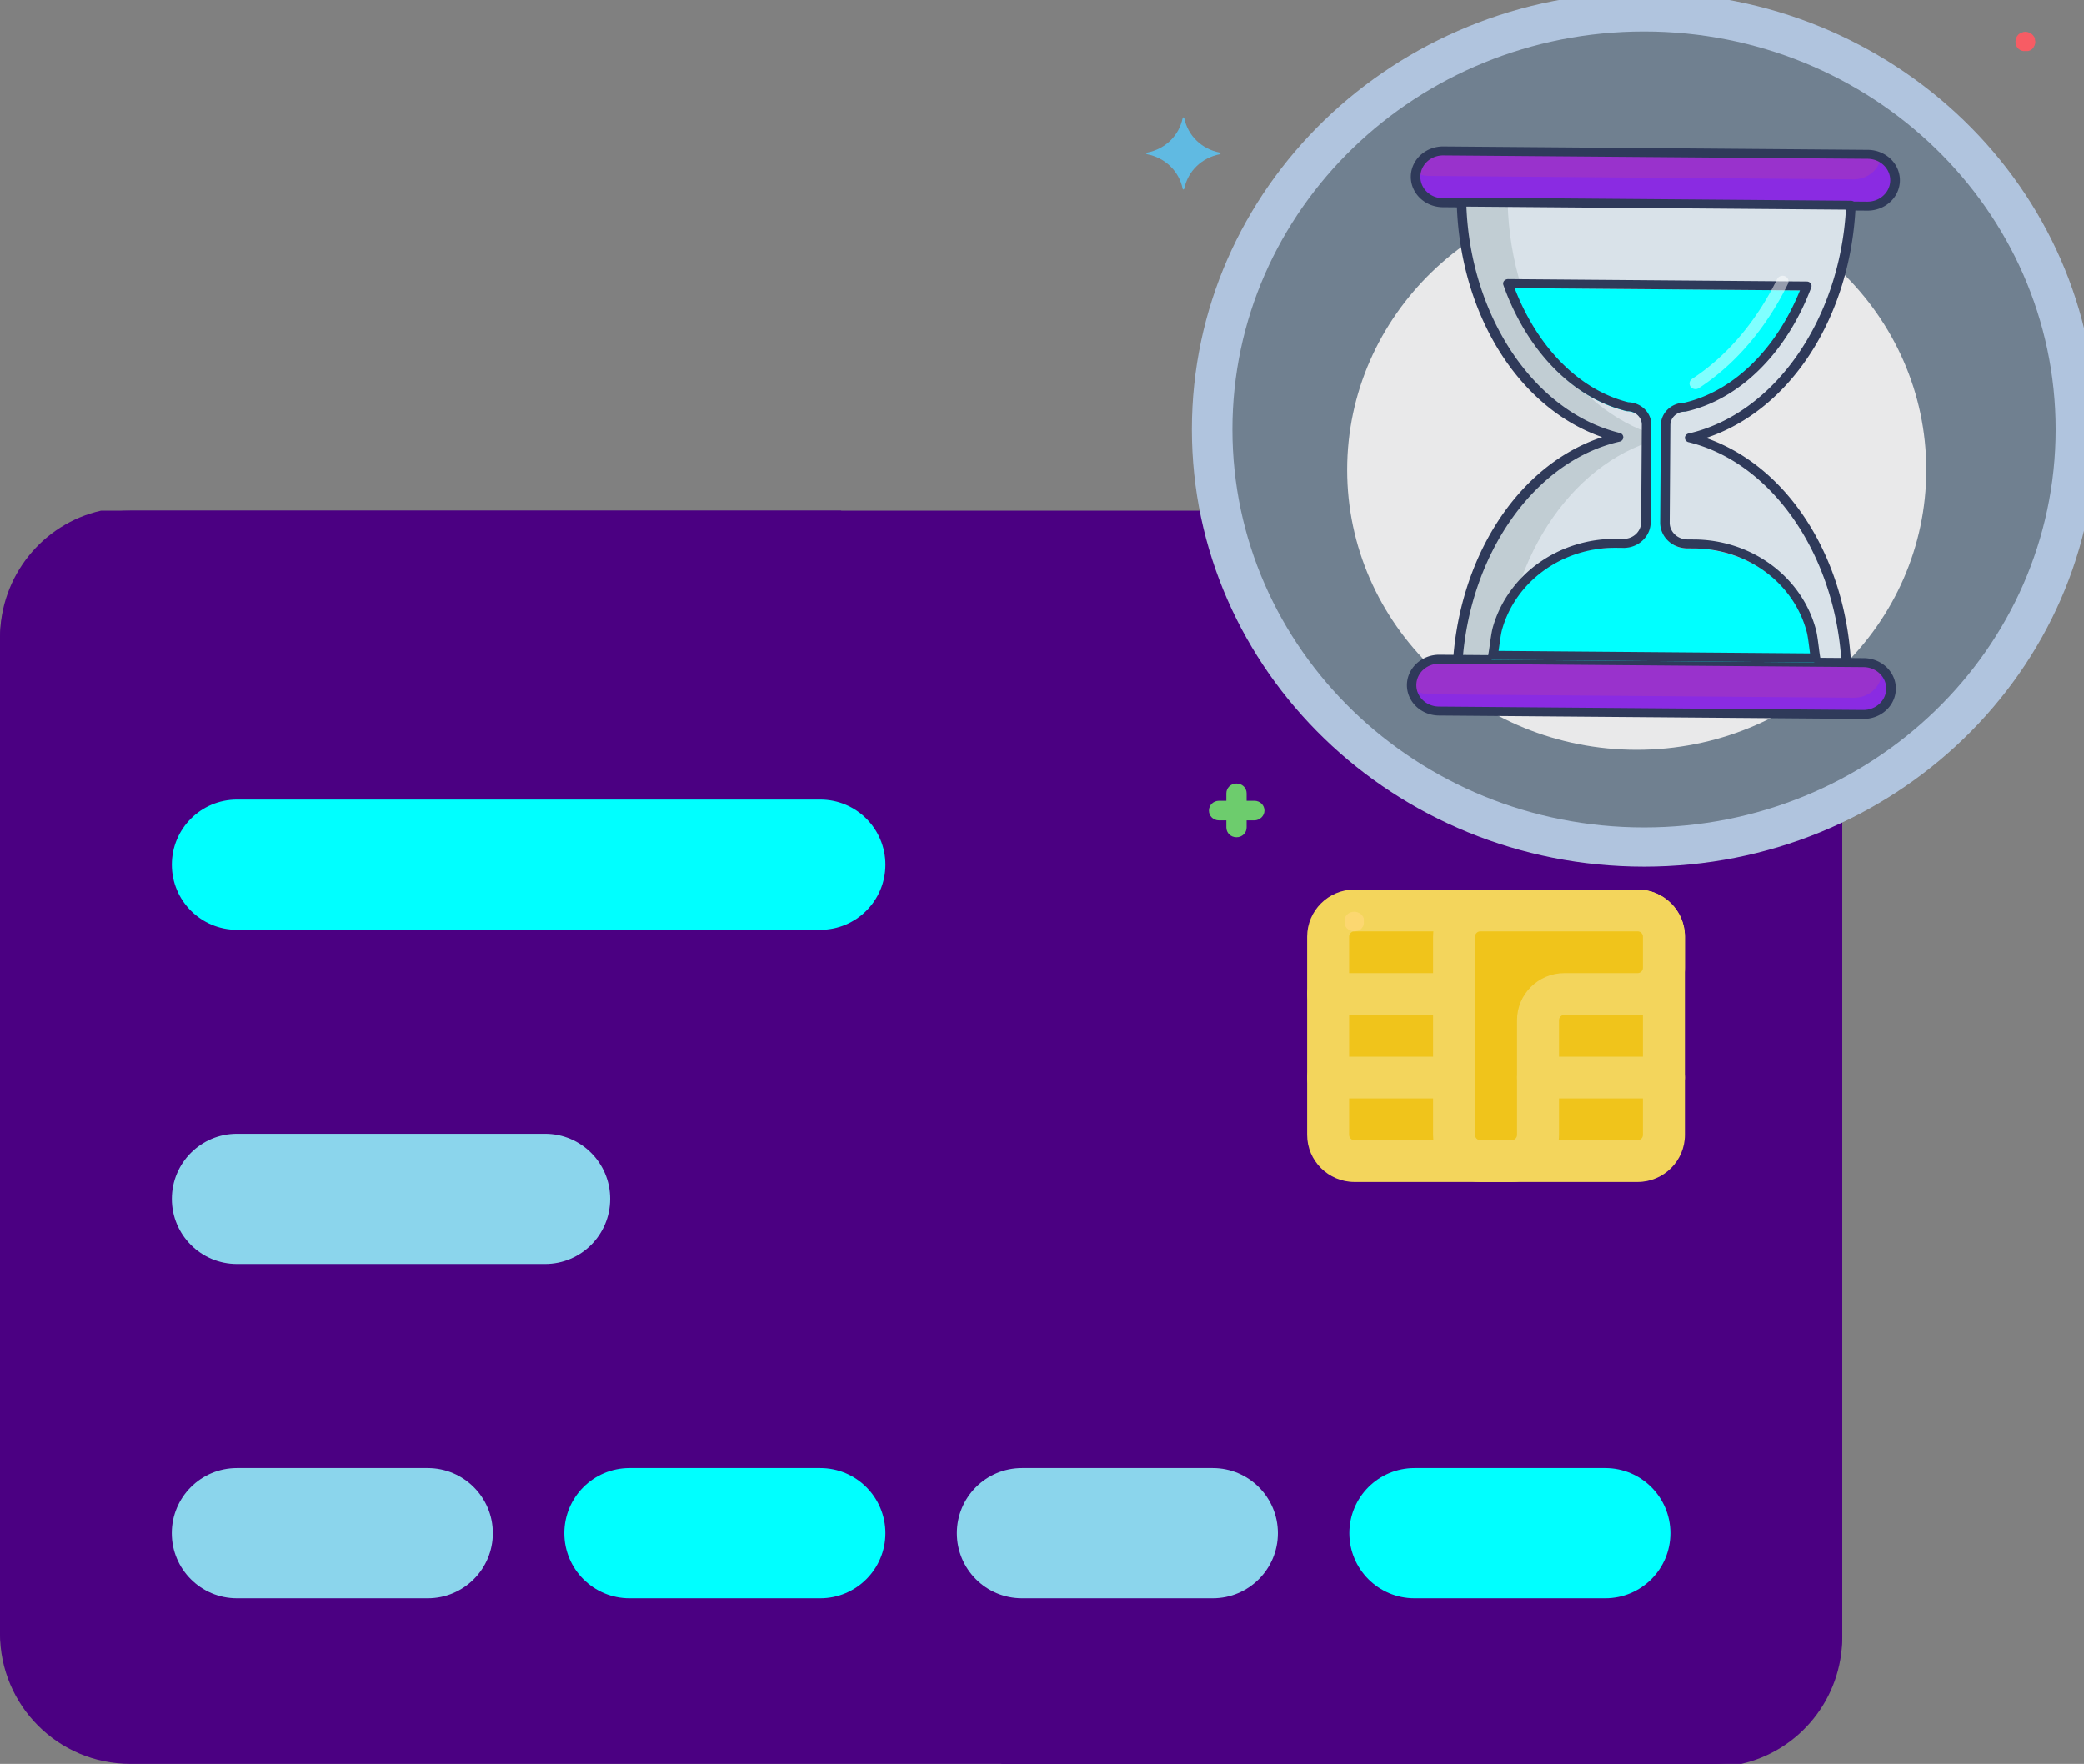 <?xml version="1.0" encoding="UTF-8" standalone="no"?>
<!-- Generator: Adobe Illustrator 19.0.0, SVG Export Plug-In . SVG Version: 6.00 Build 0)  -->

<svg
   xmlns:dc="http://purl.org/dc/elements/1.1/"
   xmlns:cc="http://creativecommons.org/ns#"
   xmlns:rdf="http://www.w3.org/1999/02/22-rdf-syntax-ns#"
   xmlns:svg="http://www.w3.org/2000/svg"
   xmlns="http://www.w3.org/2000/svg"
   xmlns:sodipodi="http://sodipodi.sourceforge.net/DTD/sodipodi-0.dtd"
   xmlns:inkscape="http://www.inkscape.org/namespaces/inkscape"
   version="1.1"
   id="Capa_1"
   x="0px"
   y="0px"
   viewBox="0 0 512.016 433.344"
   xml:space="preserve"
   sodipodi:docname="approved-transaction.svg"
   inkscape:version="0.92.3 (2405546, 2018-03-11)"
   width="512.016"
   height="433.344"><rect x="0" y="0" width="512.016" height="433.344" fill="#808080" stroke="none"/><defs
   id="defs81" /><sodipodi:namedview
   pagecolor="#ffffff"
   bordercolor="#666666"
   borderopacity="1"
   objecttolerance="10"
   gridtolerance="10"
   guidetolerance="10"
   inkscape:pageopacity="0"
   inkscape:pageshadow="2"
   inkscape:window-width="1440"
   inkscape:window-height="858"
   id="namedview79"
   showgrid="false"
   inkscape:zoom="0.79"
   inkscape:cx="9.4750204"
   inkscape:cy="216.672"
   inkscape:window-x="-11"
   inkscape:window-y="-11"
   inkscape:window-maximized="1"
   inkscape:current-layer="Capa_1" />





<path
   style="fill:#4b0082"
   d="M 420.608,433.344 H 32 c -17.68,0 -32,-14.32 -32,-32 V 157.456 c 0,-17.664 14.32,-32 32,-32 h 388.608 c 17.68,0 32,14.336 32,32 v 243.872 c 0,17.68 -14.32,32.016 -32,32.016 z"
   id="path22"
   inkscape:connector-curvature="0" />
<g
   id="g28"
   transform="translate(0,-39.336)">
	<path
   style="fill:#4b0082"
   d="m 206.72,164.792 c -99.84,75.68 -170.08,172.64 -206.4,279.04 -0.16,-1.28 -0.32,-2.56 -0.32,-4 v -243.84 c 0,-15.2 10.56,-28 24.8,-31.2 z"
   id="path24"
   inkscape:connector-curvature="0" />
	<path
   style="fill:#4b0082"
   d="m 245.904,472.68 c 99.84,-75.68 170.08,-172.64 206.4,-279.04 0.16,1.28 0.32,2.56 0.32,4 v 243.84 c 0,15.2 -10.56,28 -24.8,31.2 z"
   id="path26"
   inkscape:connector-curvature="0" />
</g>


<g
   id="g38"
   transform="translate(0,-39.336)">
	<path
   style="fill:#8bd5ec;fill-opacity:1"
   d="M 133.92,349.88 H 58.224 c -8.832,0 -16,-7.152 -16,-16 0,-8.848 7.168,-16 16,-16 h 75.696 c 8.832,0 16,7.152 16,16 0,8.832 -7.168,16 -16,16 z"
   id="path34"
   inkscape:connector-curvature="0" />
	<path
   style="fill:#00ffff"
   d="M 201.536,267.768 H 58.224 c -8.832,0 -16,-7.152 -16,-16 0,-8.848 7.168,-16 16,-16 h 143.312 c 8.832,0 16,7.152 16,16 0,8.848 -7.168,16 -16,16 z"
   id="path36"
   inkscape:connector-curvature="0" />
</g>
<path
   style="fill:#8bd5ec"
   d="m 105.088,392.656 h -46.88 c -8.832,0 -16,-7.152 -16,-16 0,-8.848 7.168,-16 16,-16 h 46.88 c 8.832,0 16,7.152 16,16 0,8.832 -7.152,16 -16,16 z"
   id="path40"
   inkscape:connector-curvature="0" />
<path
   style="fill:#00ffff"
   d="m 201.536,392.656 h -46.88 c -8.832,0 -16,-7.152 -16,-16 0,-8.848 7.168,-16 16,-16 h 46.88 c 8.832,0 16,7.152 16,16 0,8.832 -7.168,16 -16,16 z"
   id="path42"
   inkscape:connector-curvature="0" />
<path
   style="fill:#8bd5ec"
   d="m 297.968,392.656 h -46.88 c -8.832,0 -16,-7.152 -16,-16 0,-8.848 7.168,-16 16,-16 h 46.88 c 8.832,0 16,7.152 16,16 0,8.832 -7.168,16 -16,16 z"
   id="path44"
   inkscape:connector-curvature="0" />
<path
   style="fill:#00ffff"
   d="m 394.4,392.656 h -46.88 c -8.832,0 -16,-7.152 -16,-16 0,-8.848 7.168,-16 16,-16 h 46.88 c 8.832,0 16,7.152 16,16 0,8.832 -7.168,16 -16,16 z"
   id="path46"
   inkscape:connector-curvature="0" />
<g
   id="g48"
   transform="translate(0,-39.336)">
</g>
<g
   id="g50"
   transform="translate(0,-39.336)">
</g>
<g
   id="g52"
   transform="translate(0,-39.336)">
</g>
<g
   id="g54"
   transform="translate(0,-39.336)">
</g>
<g
   id="g56"
   transform="translate(0,-39.336)">
</g>
<g
   id="g58"
   transform="translate(0,-39.336)">
</g>
<g
   id="g60"
   transform="translate(0,-39.336)">
</g>
<g
   id="g62"
   transform="translate(0,-39.336)">
</g>
<g
   id="g64"
   transform="translate(0,-39.336)">
</g>
<g
   id="g66"
   transform="translate(0,-39.336)">
</g>
<g
   id="g68"
   transform="translate(0,-39.336)">
</g>
<g
   id="g70"
   transform="translate(0,-39.336)">
</g>
<g
   id="g72"
   transform="translate(0,-39.336)">
</g>
<g
   id="g74"
   transform="translate(0,-39.336)">
</g>
<g
   id="g76"
   transform="translate(0,-39.336)">
</g>
<g
   id="g1048"
   transform="matrix(5.156,0,0,5.132,300.532,151.823)"><g
     id="XMLID_7_">
	
	
	
	
	
	<path
   d="M 19.745,26 H 6.255 C 5.563,26 5,25.438 5,24.745 v -9.49 C 5,14.562 5.563,14 6.255,14 h 13.49 C 20.438,14 21,14.562 21,15.255 v 9.49 C 21,25.438 20.438,26 19.745,26"
   style="fill:#f0c41b"
   id="XMLID_125_"
   inkscape:connector-curvature="0" />
	<path
   d="M 19.745,27 H 6.255 C 5.012,27 4,25.988 4,24.745 v -9.49 C 4,14.012 5.012,13 6.255,13 h 13.49 C 20.988,13 22,14.012 22,15.255 v 9.49 C 22,25.988 20.988,27 19.745,27 M 6.255,15 C 6.113,15 6,15.114 6,15.255 v 9.49 C 6,24.886 6.113,25 6.255,25 h 13.49 C 19.886,25 20,24.886 20,24.745 v -9.49 C 20,15.114 19.886,15 19.745,15 Z"
   style="fill:#f3d55c"
   id="XMLID_122_"
   inkscape:connector-curvature="0" />
	<path
   d="M 21,15.255 C 21,14.561 20.438,14 19.745,14 H 15 12.255 C 11.561,14 11,14.561 11,15.255 V 18 24.745 C 11,25.438 11.561,26 12.255,26 h 1.49 C 14.438,26 15,25.438 15,24.745 v -5.49 C 15,18.562 15.561,18 16.255,18 h 3.49 C 20.438,18 21,17.438 21,16.745 Z"
   style="fill:#f0c41b"
   id="XMLID_121_"
   inkscape:connector-curvature="0" />
	<path
   d="m 13.745,27 h -1.49 C 11.012,27 10,25.988 10,24.745 v -9.49 C 10,14.012 11.012,13 12.255,13 h 7.49 C 20.988,13 22,14.012 22,15.255 v 1.49 C 22,17.988 20.988,19 19.745,19 h -3.49 C 16.113,19 16,19.114 16,19.255 v 5.49 C 16,25.988 14.988,27 13.745,27 M 12.255,15 C 12.113,15 12,15.114 12,15.255 v 9.49 C 12,24.886 12.113,25 12.255,25 h 1.49 C 13.886,25 14,24.886 14,24.745 v -5.49 C 14,18.012 15.012,17 16.255,17 h 3.49 C 19.886,17 20,16.886 20,16.745 v -1.49 C 20,15.114 19.886,15 19.745,15 Z"
   style="fill:#f3d55c"
   id="XMLID_118_"
   inkscape:connector-curvature="0" />
	<line
   y2="22"
   x2="21"
   y1="22"
   x1="15"
   style="fill:#f0c41b"
   id="XMLID_117_" />
	<path
   d="m 21,23 h -6 c -0.553,0 -1,-0.448 -1,-1 0,-0.552 0.447,-1 1,-1 h 6 c 0.553,0 1,0.448 1,1 0,0.552 -0.447,1 -1,1"
   style="fill:#f3d55c"
   id="XMLID_116_"
   inkscape:connector-curvature="0" />
	<line
   y2="18"
   x2="5"
   y1="18"
   x1="11"
   style="fill:#f0c41b"
   id="XMLID_115_" />
	<path
   d="M 11,19 H 5 C 4.447,19 4,18.552 4,18 4,17.448 4.447,17 5,17 h 6 c 0.553,0 1,0.448 1,1 0,0.552 -0.447,1 -1,1"
   style="fill:#f3d55c"
   id="XMLID_114_"
   inkscape:connector-curvature="0" />
	<line
   y2="22"
   x2="5"
   y1="22"
   x1="11"
   style="fill:#f0c41b"
   id="XMLID_113_" />
	<path
   d="M 11,23 H 5 C 4.447,23 4,22.552 4,22 4,21.448 4.447,21 5,21 h 6 c 0.553,0 1,0.448 1,1 0,0.552 -0.447,1 -1,1"
   style="fill:#f3d55c"
   id="XMLID_112_"
   inkscape:connector-curvature="0" />
	
	
	
	
	
	
	
</g><g
     id="g973">
</g><g
     id="g975">
</g><g
     id="g977">
</g><g
     id="g979">
</g><g
     id="g981">
</g><g
     id="g983">
</g><g
     id="g985">
</g><g
     id="g987">
</g><g
     id="g989">
</g><g
     id="g991">
</g><g
     id="g993">
</g><g
     id="g995">
</g><g
     id="g997">
</g><g
     id="g999">
</g><g
     id="g1001">
</g></g><path
   inkscape:connector-curvature="0"
   style="fill:#b0c4de;stroke-width:0.49"
   d="m 515.019,105.502 c 0,59.323 -49.738,107.413 -111.094,107.413 -61.356,0 -111.094,-48.09 -111.094,-107.413 0,-59.323 49.738,-107.413 111.094,-107.413 61.356,0 111.094,48.09 111.094,107.413 z m 0,0"
   id="path2" /><path
   inkscape:connector-curvature="0"
   style="fill:#708090;stroke-width:0.49"
   d="m 505.055,105.502 c 0,54.002 -45.278,97.78 -101.131,97.78 -55.853,0 -101.131,-43.778 -101.131,-97.78 0,-54.002 45.278,-97.78 101.131,-97.78 55.853,0 101.131,43.778 101.131,97.78 z m 0,0"
   id="path4" /><path
   inkscape:connector-curvature="0"
   style="fill:#e9e9ea;stroke-width:0.49"
   d="m 473.268,115.426 c 0,37.988 -31.85,68.783 -71.141,68.783 -39.29,0 -71.141,-30.795 -71.141,-68.783 0,-37.988 31.85,-68.783 71.141,-68.783 39.29,0 71.141,30.795 71.141,68.783 z m 0,0"
   id="path6" /><path
   inkscape:connector-curvature="0"
   style="fill:#60bae2;stroke-width:0.49"
   d="m 299.723,37.496 c -4.484,-0.867 -7.87,-4.143 -8.767,-8.478 0,-0.096 -0.099,-0.192 -0.2,-0.192 -0.099,0 -0.099,0.096 -0.198,0.192 -0.897,4.335 -4.285,7.611 -8.769,8.478 -0.099,0 -0.199,0.096 -0.199,0.192 0,0.098 0.099,0.098 0.199,0.194 4.484,0.867 7.872,4.141 8.769,8.476 0,0.098 0.099,0.194 0.198,0.194 0.101,0 0.101,-0.096 0.2,-0.194 0.897,-4.335 4.283,-7.609 8.767,-8.476 0.101,0 0.2,-0.096 0.101,-0.194 0,-0.192 -0.101,-0.192 -0.101,-0.192 z m 0,0"
   id="path10" /><path
   inkscape:connector-curvature="0"
   style="fill:#6dcc6d;stroke-width:0.49"
   d="m 308.175,201.547 h -8.669 c -1.393,0 -2.491,-1.059 -2.491,-2.408 0,-1.347 1.098,-2.408 2.491,-2.408 h 8.669 c 1.395,0 2.491,1.061 2.491,2.408 0,1.349 -1.197,2.408 -2.491,2.408 z m 0,0"
   id="path12" /><path
   inkscape:connector-curvature="0"
   style="fill:#6dcc6d;stroke-width:0.49"
   d="m 303.791,205.69 c -1.395,0 -2.491,-1.059 -2.491,-2.408 V 194.901 c 0,-1.349 1.096,-2.408 2.491,-2.408 1.395,0 2.491,1.059 2.491,2.408 v 8.38 c 0,1.349 -1.096,2.408 -2.491,2.408 z m 0,0"
   id="path14" /><path
   inkscape:connector-curvature="0"
   style="fill:#fcd770;stroke-width:0.49"
   d="m 332.784,228.81 c -0.697,0 -1.294,-0.29 -1.792,-0.674 -0.101,-0.098 -0.2,-0.194 -0.3,-0.386 -0.099,-0.096 -0.199,-0.29 -0.199,-0.386 -0.101,-0.192 -0.101,-0.29 -0.101,-0.482 0,-0.192 -0.099,-0.29 0,-0.482 0,-0.192 0,-0.29 0,-0.482 0,-0.192 0.101,-0.29 0.101,-0.482 0.099,-0.192 0.099,-0.29 0.199,-0.386 0.099,-0.096 0.198,-0.288 0.3,-0.386 0.697,-0.674 1.792,-0.866 2.689,-0.482 0.099,0.098 0.3,0.098 0.399,0.194 0.099,0.096 0.298,0.192 0.399,0.288 0.099,0.098 0.198,0.194 0.298,0.386 0.099,0.096 0.2,0.29 0.2,0.386 0.099,0.096 0.099,0.29 0.099,0.482 v 0.482 0.482 c 0,0.192 -0.099,0.29 -0.099,0.482 -0.101,0.192 -0.101,0.29 -0.2,0.386 -0.099,0.096 -0.199,0.288 -0.298,0.386 -0.101,0.096 -0.2,0.192 -0.399,0.288 -0.099,0.096 -0.3,0.194 -0.399,0.194 -0.198,0.096 -0.3,0.096 -0.498,0.096 -0.099,0.096 -0.198,0.096 -0.399,0.096 z m 0,0"
   id="path16" /><path
   inkscape:connector-curvature="0"
   style="fill:#f75c64;stroke-width:0.49"
   d="m 497.682,12.539 c -0.199,0 -0.298,0 -0.498,0 -0.198,0 -0.298,-0.096 -0.498,-0.096 -0.198,-0.096 -0.298,-0.096 -0.399,-0.194 -0.099,-0.096 -0.298,-0.192 -0.397,-0.288 -0.498,-0.482 -0.699,-1.059 -0.699,-1.735 0,-0.192 0,-0.288 0.099,-0.482 0,-0.192 0.101,-0.288 0.101,-0.482 0.099,-0.192 0.099,-0.288 0.198,-0.386 0.099,-0.096 0.199,-0.288 0.3,-0.384 0.099,-0.098 0.198,-0.194 0.397,-0.29 0.101,-0.096 0.3,-0.192 0.399,-0.192 0.597,-0.29 1.296,-0.29 1.893,0 0.199,0.096 0.3,0.096 0.399,0.192 0.298,0.192 0.498,0.386 0.697,0.674 0.099,0.098 0.2,0.29 0.2,0.386 0.099,0.194 0.099,0.29 0.099,0.482 0,0.194 0.099,0.29 0.099,0.482 0,0.675 -0.3,1.253 -0.697,1.735 -0.101,0.096 -0.2,0.192 -0.399,0.288 -0.099,0.098 -0.3,0.194 -0.399,0.194 -0.198,0.096 -0.3,0.096 -0.498,0.096 0,0 -0.199,0 -0.399,0 z m 0,0"
   id="path18" /><rect
   style="fill:#9932cc;stroke-width:1.135"
   height="12.733"
   rx="6.757"
   transform="matrix(1,0.008,-0.01,1,0,0)"
   width="117.764"
   x="348.771"
   y="33.883"
   id="rect2" /><path
   inkscape:connector-curvature="0"
   style="fill:#8a2be2;stroke-width:1.134"
   d="m 466.127,44.144 a 6.763,6.372 0 0 1 -6.808,6.307 L 355.07,49.613 a 6.752,6.362 0 0 1 -6.694,-6.415 4.767,4.492 0 0 1 0.04,-0.551 6.467,6.093 0 0 0 2.737,0.574 l 104.237,0.836 a 6.744,6.354 0 0 0 6.779,-5.765 6.753,6.363 0 0 1 3.957,5.851 z"
   id="path4-0" /><path
   inkscape:connector-curvature="0"
   style="fill:#2f3a5a;stroke-width:1.134"
   d="m 458.829,51.747 h -0.07 L 354.517,50.911 a 7.926,7.467 0 0 1 0.068,-14.935 h 0.069 l 104.242,0.837 a 7.926,7.467 0 0 1 -0.067,14.935 z M 354.585,38.179 a 5.588,5.265 0 0 0 -0.047,10.53 l 104.242,0.836 a 5.588,5.265 0 1 0 0.095,-10.53 L 354.633,38.179 Z"
   id="path6-3" /><path
   inkscape:connector-curvature="0"
   style="fill:#d9e2e9;stroke-width:1.134"
   d="m 415.127,107.564 c 21.648,-4.917 38.383,-28.387 39.621,-57.147 l -95.668,-0.771 c 0.715,28.775 17.023,52.511 38.579,57.775 -21.648,4.917 -38.383,28.387 -39.621,57.147 l 95.668,0.771 c -0.715,-28.775 -17.023,-52.511 -38.579,-57.775 z"
   id="path8-9" /><path
   inkscape:connector-curvature="0"
   style="fill:#c1cdd3;stroke-width:1.134"
   d="m 408.991,107.516 c -21.646,4.917 -38.384,28.383 -39.621,57.14 l -11.337,-0.091 c 1.233,-28.759 17.971,-52.223 39.621,-57.14 -21.553,-5.264 -37.868,-29.005 -38.578,-57.779 l 11.337,0.091 c 0.712,28.775 17.024,52.515 38.578,57.779 z"
   id="path10-5" /><path
   inkscape:connector-curvature="0"
   style="fill:#2f3a5a;stroke-width:1.134"
   d="m 453.707,166.44 h -0.011 l -95.668,-0.771 a 1.169,1.101 0 0 1 -1.157,-1.146 c 1.181,-27.481 16.091,-50.332 36.767,-57.132 C 373.087,100.267 358.593,77.175 357.909,49.675 a 1.169,1.101 0 0 1 0.337,-0.798 1.224,1.153 0 0 1 0.843,-0.33 l 95.668,0.771 a 1.169,1.101 0 0 1 1.157,1.146 c -1.187,27.483 -16.092,50.338 -36.768,57.133 20.551,7.126 35.046,30.217 35.729,57.716 a 1.169,1.101 0 0 1 -1.169,1.127 z m -94.437,-2.96 93.237,0.748 C 451.42,137.006 435.709,113.727 414.839,108.632 a 1.169,1.101 0 0 1 0.02,-2.136 c 20.957,-4.761 37.086,-27.784 38.667,-54.985 l -93.243,-0.749 c 1.086,27.222 16.796,50.501 37.667,55.598 a 1.169,1.101 0 0 1 -0.02,2.136 c -20.958,4.761 -37.089,27.784 -38.667,54.985 z"
   id="path12-2" /><rect
   style="fill:#9932cc;stroke-width:1.135"
   height="12.733"
   rx="6.757"
   transform="matrix(1,0.008,-0.01,1,0,0)"
   width="117.764"
   x="348.771"
   y="159.075"
   id="rect14" /><path
   inkscape:connector-curvature="0"
   style="fill:#8a2be2;stroke-width:1.134"
   d="m 465.277,169.702 a 6.763,6.372 0 0 1 -6.808,6.318 L 354.221,175.183 a 6.736,6.346 0 0 1 -6.641,-5.664 6.758,6.367 0 0 0 3.683,1.056 l 104.236,0.836 a 6.763,6.372 0 0 0 6.82,-6.318 5.784,5.45 0 0 0 -0.04,-0.74 6.764,6.373 0 0 1 2.999,5.349 z"
   id="path16-3" /><path
   inkscape:connector-curvature="0"
   style="fill:#2f3a5a;stroke-width:1.134"
   d="m 457.836,176.622 h -0.069 l -104.242,-0.837 a 7.925,7.467 0 0 1 -7.858,-7.531 7.948,7.488 0 0 1 7.993,-7.404 l 104.242,0.836 a 7.926,7.468 0 0 1 -0.067,14.936 z m -0.048,-2.202 a 5.588,5.265 0 0 0 0.095,-10.53 l -104.242,-0.836 h -0.048 a 5.588,5.265 0 0 0 -0.047,10.53 z"
   id="path18-4" /><path
   inkscape:connector-curvature="0"
   style="fill:#00ffff;stroke-width:1.134"
   d="m 398.496,134.581 -1.538,-0.017 a 29.966,28.234 0 0 0 -29.376,20.989 c -0.414,1.519 -0.766,4.956 -1.078,6.534 l 79.243,0.635 c -0.284,-1.578 -0.607,-5.025 -0.993,-6.55 a 29.966,28.234 0 0 0 -28.997,-21.453 l -1.538,-0.012 a 5.524,5.204 0 0 1 -5.477,-5.248 l 0.168,-23.954 a 4.691,4.42 0 0 1 4.731,-4.383 c 13.164,-2.991 24.181,-14.456 29.953,-29.768 l -73.433,-0.589 c 5.494,15.403 16.308,27.043 29.416,30.245 a 4.691,4.42 0 0 1 4.652,4.458 l -0.162,23.954 a 5.524,5.204 0 0 1 -5.57,5.159 z"
   id="path20-3" /><path
   inkscape:connector-curvature="0"
   style="fill:#2f3a5a;stroke-width:1.134"
   d="m 446.054,162.737 h -0.011 l -79.243,-0.637 a 1.169,1.101 0 0 1 -1.14,-1.304 c 0.117,-0.617 0.25,-1.527 0.387,-2.493 0.217,-1.542 0.443,-3.14 0.707,-4.113 a 31.07,29.274 0 0 1 30.525,-21.815 l 1.539,0.017 h 0.039 a 4.356,4.104 0 0 0 4.353,-4.068 l 0.162,-23.951 a 3.522,3.318 0 0 0 -3.492,-3.35 1.182,1.113 0 0 1 -0.283,-0.035 C 386.43,97.775 375.134,86.201 369.366,70.027 a 1.169,1.101 0 0 1 0.162,-0.997 1.315,1.239 0 0 1 0.956,-0.455 l 73.433,0.589 a 1.169,1.101 0 0 1 1.092,1.469 C 438.949,86.712 427.44,98.103 414.222,101.106 a 2.338,2.202 0 0 1 -0.284,0.031 3.564,3.358 0 0 0 -2.497,0.955 3.499,3.297 0 0 0 -1.052,2.339 l -0.167,23.947 a 4.361,4.109 0 0 0 4.317,4.141 l 1.537,0.012 a 31.025,29.232 0 0 1 30.119,22.299 c 0.251,0.991 0.462,2.613 0.664,4.185 0.117,0.945 0.234,1.832 0.351,2.439 a 1.169,1.101 0 0 1 -1.152,1.285 z m -77.873,-2.831 76.524,0.614 c -0.054,-0.39 -0.109,-0.811 -0.165,-1.243 -0.186,-1.44 -0.397,-3.072 -0.617,-3.939 A 28.692,27.034 0 0 0 416.057,134.733 l -1.537,-0.012 a 6.694,6.307 0 0 1 -6.635,-6.36 l 0.167,-23.951 a 5.858,5.519 0 0 1 5.757,-5.476 c 11.99,-2.781 22.527,-13.031 28.425,-27.58 l -70.11,-0.563 c 5.636,14.646 15.984,25.06 27.928,28.034 a 5.86,5.522 0 0 1 5.657,5.566 l -0.162,23.951 a 6.653,6.268 0 0 1 -2.001,4.446 6.567,6.188 0 0 1 -4.748,1.809 l -1.539,-0.019 h -0.256 a 28.684,27.026 0 0 0 -27.977,20.159 c -0.234,0.846 -0.457,2.445 -0.656,3.854 -0.064,0.461 -0.127,0.907 -0.189,1.315 z"
   id="path22-8" /><g
   transform="matrix(1.169,0,0,1.101,331.888,35.784)"
   style="opacity:0.5"
   id="g26"><path
     style="fill:#ffffff"
     inkscape:connector-curvature="0"
     d="M 72.426,54.324 A 1.253,1.253 0 0 1 71.72,52.042 C 80.97,45.607 86.547,36.377 89.6,29.766 a 1.253,1.253 0 1 1 2.275,1.051 c -3.177,6.891 -9,16.524 -18.72,23.283 a 1.247,1.247 0 0 1 -0.729,0.224 z"
     id="path24-1" /></g></svg>